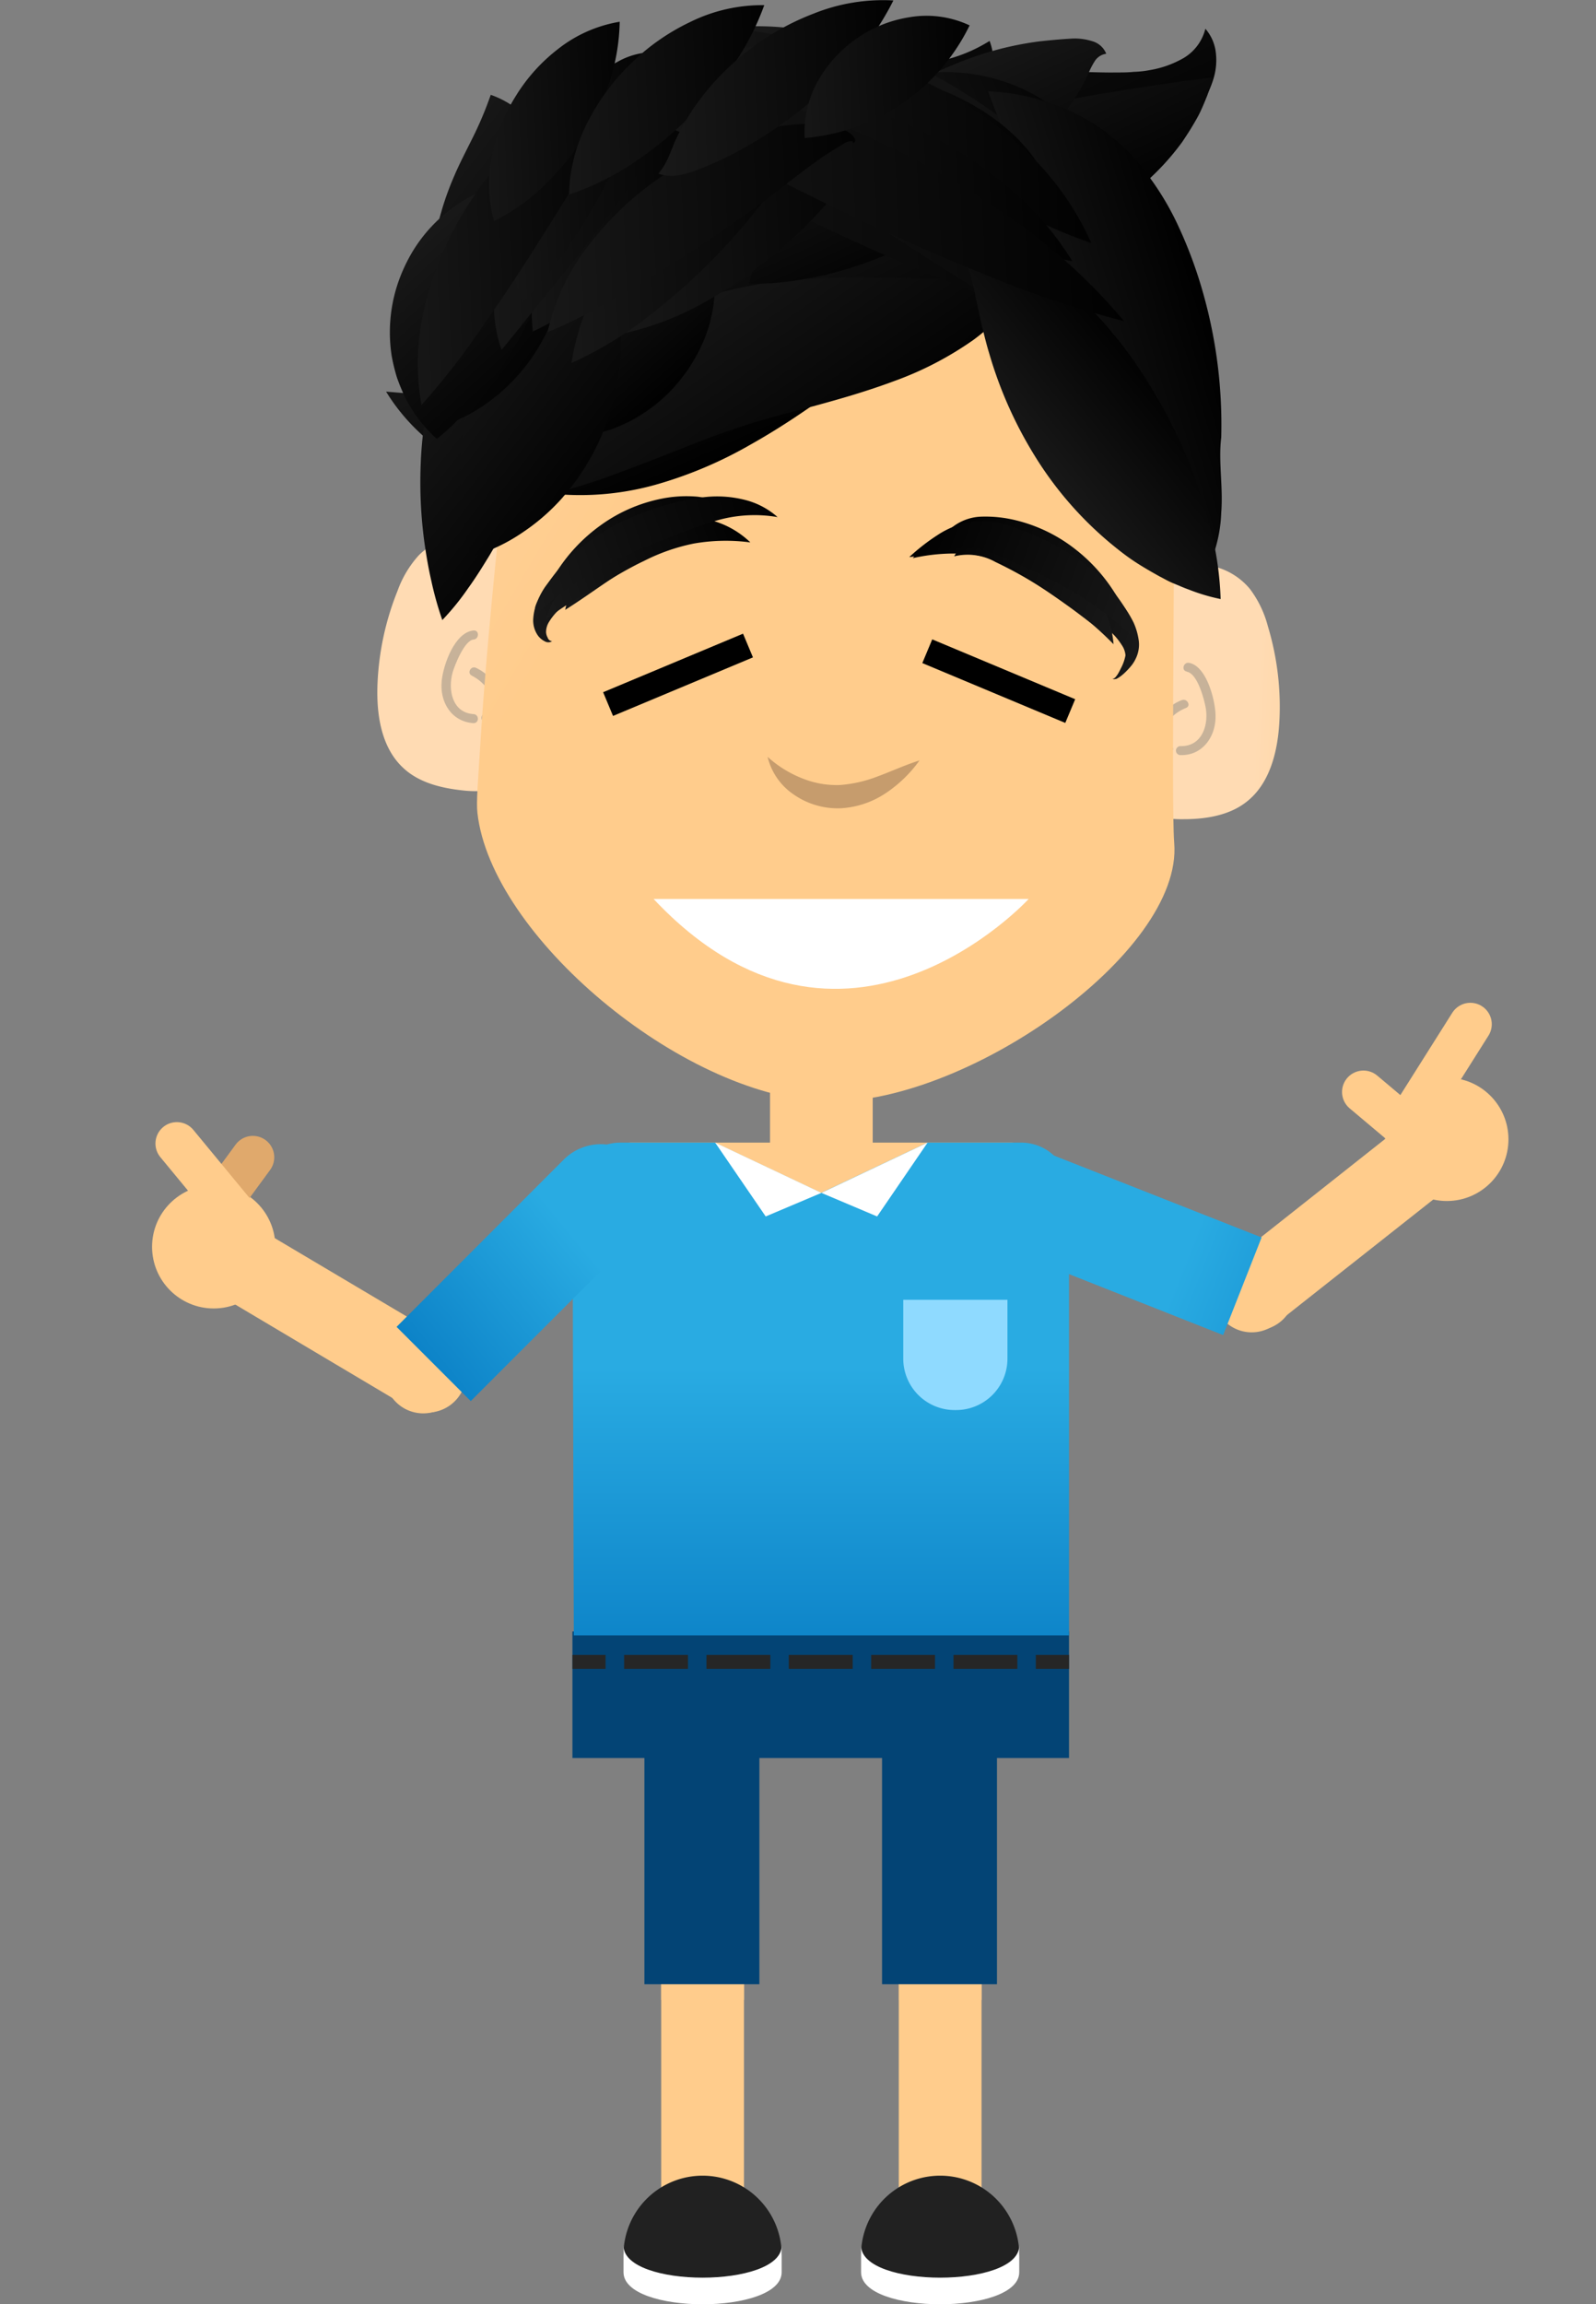 <svg xmlns="http://www.w3.org/2000/svg" xmlns:xlink="http://www.w3.org/1999/xlink" viewBox="-20 0 210 303.02">
  <rect x="-20" y="0" width="210" height="303.02" fill="#808080" stroke="none"/>
  <style>
	 svg g,path {
      transform-origin: center center;
    }
    @keyframes head_wag {
      0% {
        transform: rotate(6deg) scale(0.96);
      }
      100% {
        transform: rotate(-6deg) scale(0.96);
      }
    }

    @keyframes eyebrow_wag {
      0% {
        transform: translate(0, 0px)
      }
      100% {
        transform: translate(0, 6px)
      }
    }

    @keyframes mouth_laugh {
      0% {
        transform: scale(1, 1)
      }
      100% {
        transform: scale(1, 1.3) translate(0, 5px)
      }
    }

    @keyframes right_arm_rot {
      0% {
        transform: rotate(-20deg);
      }
      100% {
        transform: rotate(20deg);
      }
    }

    @keyframes right_lower_elbow_rot {
      0% {
        transform: rotate(45deg);
      }
      100% {
        transform: rotate(-45deg);
      }
    }
	  
	 @keyframes left_arm_rot {
      0% {
        transform: rotate(-30deg);
      }
      100% {
        transform: rotate(10deg);
      }
    }
	 @keyframes left_hand_rot {
      0% {
        transform: rotate(-55deg);
      }
      100% {
        transform: rotate(30deg);
      }
    }


    #head {
      animation: head_wag 2s ease infinite alternate;
    }

    #left_eyebrow {
      animation: eyebrow_wag 2s ease infinite alternate;
    }

    #right_eyebrow {
      animation: eyebrow_wag 2.5s ease infinite alternate;
    }

    #mouth {
      animation: mouth_laugh 5s ease infinite alternate;
    }

    #right_arm {
      animation: right_arm_rot 2s ease infinite alternate;
      transform-origin: 59px 157px;
    }

    #right_arm .lower_elbow {
      animation: right_lower_elbow_rot 2s linear infinite alternate;
      transform-origin: 36px 181px;
    }

    #left_arm {
      animation: left_arm_rot 2s ease infinite alternate;
      transform-origin: 115px 159px;
    }
	  #left_arm .hand{
		   animation: left_hand_rot 2s ease infinite alternate;
    	  transform-origin: 170px 150px;
	  }
  </style>
  <defs>
    <linearGradient id="未命名的渐变_9" data-name="未命名的渐变 9" x1="8047.87" y1="541.09" x2="8047.87" y2="595.52" gradientTransform="translate(-7959.87 -361.21)"
      gradientUnits="userSpaceOnUse">
      <stop offset="0" stop-color="#29abe2" />
      <stop offset="1" stop-color="#0071bc" />
    </linearGradient>
    <linearGradient id="未命名的渐变_9-2" x1="8015.29" y1="523.51" x2="7986.86" y2="546.88" xlink:href="#未命名的渐变_9" />
    <linearGradient id="未命名的渐变_9-3" x1="7008.38" y1="1845.22" x2="7039.55" y2="1876.39" gradientTransform="matrix(0.92, -0.4, 0.4, 0.92, -7043.81, 1255.69)"
      xlink:href="#未命名的渐变_9" />
    <linearGradient id="未命名的渐变_98" data-name="未命名的渐变 98" x1="7924.13" y1="-1117" x2="7935.9" y2="-1103.4" gradientTransform="matrix(1, 0.05, -0.05, 1, -7929.73, 840.8)"
      gradientUnits="userSpaceOnUse">
      <stop offset="0" stop-color="#ffdbb3" />
      <stop offset="1" stop-color="#ffcc8c" />
    </linearGradient>
    <linearGradient id="未命名的渐变_98-2" x1="8017.67" y1="-1113.53" x2="8036.17" y2="-1113.53" xlink:href="#未命名的渐变_98" />
    <linearGradient id="未命名的渐变_98-3" x1="9590.14" y1="-1179.71" x2="9666.93" y2="-1130.8" gradientTransform="matrix(0.84, 0.04, -0.04, 1, -8114.93, 832.8)"
      xlink:href="#未命名的渐变_98" />
    <linearGradient id="未命名的渐变_4" data-name="未命名的渐变 4" x1="74.41" y1="25.4" x2="86.02" y2="44.33" gradientUnits="userSpaceOnUse">
      <stop offset="0" stop-color="#1a1a1a" />
      <stop offset="1" />
    </linearGradient>
    <linearGradient id="未命名的渐变_4-2" x1="89.98" y1="-6.17" x2="108.71" y2="34.34" xlink:href="#未命名的渐变_4" />
    <linearGradient id="未命名的渐变_4-3" x1="77.15" y1="0.53" x2="94.79" y2="29.29" xlink:href="#未命名的渐变_4" />
    <linearGradient id="未命名的渐变_4-4" x1="104.54" y1="8.23" x2="116.15" y2="33.35" xlink:href="#未命名的渐变_4" />
    <linearGradient id="未命名的渐变_4-5" x1="67.93" y1="29.34" x2="80.8" y2="58.03" xlink:href="#未命名的渐变_4" />
    <linearGradient id="未命名的渐变_4-6" x1="66.33" y1="35.81" x2="87.23" y2="65.99" xlink:href="#未命名的渐变_4" />
    <linearGradient id="未命名的渐变_4-7" x1="96.21" y1="9.5" x2="107.32" y2="33.54" xlink:href="#未命名的渐变_4" />
    <linearGradient id="未命名的渐变_4-8" x1="40.47" y1="38.06" x2="66.47" y2="58.46" xlink:href="#未命名的渐变_4" />
    <linearGradient id="未命名的渐变_4-9" x1="53.64" y1="36.14" x2="68.11" y2="52.21" xlink:href="#未命名的渐变_4" />
    <linearGradient id="未命名的渐变_4-10" x1="38.16" y1="42.92" x2="62.41" y2="61.59" xlink:href="#未命名的渐变_4" />
    <linearGradient id="未命名的渐变_4-11" x1="30.31" y1="24.56" x2="57.68" y2="46.04" xlink:href="#未命名的渐变_4" />
    <linearGradient id="未命名的渐变_4-12" x1="34.89" y1="29.42" x2="54.35" y2="50.61" xlink:href="#未命名的渐变_4" />
    <linearGradient id="未命名的渐变_4-13" x1="94.31" y1="33.76" x2="129.18" y2="19.67" xlink:href="#未命名的渐变_4" />
    <linearGradient id="未命名的渐变_4-14" x1="91.55" y1="-9.51" x2="126.04" y2="71.1" xlink:href="#未命名的渐变_4" />
    <linearGradient id="未命名的渐变_4-15" x1="43.28" y1="28.01" x2="139.62" y2="26.53" xlink:href="#未命名的渐变_4" />
    <linearGradient id="未命名的渐变_4-16" x1="57.83" y1="35.29" x2="143.09" y2="25.78" xlink:href="#未命名的渐变_4" />
    <linearGradient id="未命名的渐变_4-17" x1="113.12" y1="47.4" x2="138.86" y2="39.68" xlink:href="#未命名的渐变_4" />
    <linearGradient id="未命名的渐变_4-18" x1="115.49" y1="61.85" x2="132.41" y2="48.23" xlink:href="#未命名的渐变_4" />
    <linearGradient id="未命名的渐变_4-19" x1="63.44" y1="13.71" x2="84.86" y2="12.82" xlink:href="#未命名的渐变_4" />
    <linearGradient id="未命名的渐变_4-20" x1="51.39" y1="27.65" x2="77.44" y2="26.58" xlink:href="#未命名的渐变_4" />
    <linearGradient id="未命名的渐变_4-21" x1="63.09" y1="29.93" x2="80.47" y2="29.21" xlink:href="#未命名的渐变_4" />
    <linearGradient id="未命名的渐变_4-22" x1="71.87" y1="18.76" x2="121.83" y2="16.7" xlink:href="#未命名的渐变_4" />
    <linearGradient id="未命名的渐变_4-23" x1="66.7" y1="20.39" x2="126.8" y2="17.92" xlink:href="#未命名的渐变_4" />
    <linearGradient id="未命名的渐变_4-24" x1="58.27" y1="31.25" x2="98.65" y2="29.59" xlink:href="#未命名的渐变_4" />
    <linearGradient id="未命名的渐变_4-25" x1="50.53" y1="32.31" x2="91.66" y2="30.61" xlink:href="#未命名的渐变_4" />
    <linearGradient id="未命名的渐变_4-26" x1="45.12" y1="30.16" x2="74.91" y2="28.94" xlink:href="#未命名的渐变_4" />
    <linearGradient id="未命名的渐变_4-27" x1="40.22" y1="29.13" x2="77.35" y2="27.59" xlink:href="#未命名的渐变_4" />
    <linearGradient id="未命名的渐变_4-28" x1="43.01" y1="23.88" x2="69.74" y2="22.78" xlink:href="#未命名的渐变_4" />
    <linearGradient id="未命名的渐变_4-29" x1="69.43" y1="24.07" x2="123.69" y2="21.83" xlink:href="#未命名的渐变_4" />
    <linearGradient id="未命名的渐变_4-30" x1="57.52" y1="28.41" x2="130.16" y2="25.41" xlink:href="#未命名的渐变_4" />
    <linearGradient id="未命名的渐变_4-31" x1="47.61" y1="30.87" x2="97.98" y2="28.8" xlink:href="#未命名的渐变_4" />
    <linearGradient id="未命名的渐变_4-32" x1="29.67" y1="33.31" x2="66.3" y2="31.8" xlink:href="#未命名的渐变_4" />
    <linearGradient id="未命名的渐变_4-33" x1="39.83" y1="16.52" x2="65.86" y2="15.45" xlink:href="#未命名的渐变_4" />
    <linearGradient id="未命名的渐变_4-34" x1="50.31" y1="13.83" x2="83.82" y2="12.45" xlink:href="#未命名的渐变_4" />
    <linearGradient id="未命名的渐变_4-35" x1="65.21" y1="12.26" x2="100.39" y2="10.81" xlink:href="#未命名的渐变_4" />
    <linearGradient id="未命名的渐变_4-36" x1="81.76" y1="10.62" x2="109.29" y2="9.49" xlink:href="#未命名的渐变_4" />
    <linearGradient id="未命名的渐变_4-37" x1="132.85" y1="82.29" x2="102.96" y2="70.57" xlink:href="#未命名的渐变_4" />
    <linearGradient id="未命名的渐变_4-38" x1="131.97" y1="84.24" x2="107.07" y2="74.47" xlink:href="#未命名的渐变_4" />
    <linearGradient id="未命名的渐变_4-39" x1="128.24" y1="80.49" x2="104.31" y2="71.11" xlink:href="#未命名的渐变_4" />
    <linearGradient id="未命名的渐变_4-40" x1="129.93" y1="80.93" x2="99.64" y2="69.05" xlink:href="#未命名的渐变_4" />
    <linearGradient id="未命名的渐变_4-41" x1="132.75" y1="81.6" x2="99.78" y2="68.67" xlink:href="#未命名的渐变_4" />
    <linearGradient id="未命名的渐变_4-42" x1="47.23" y1="78.78" x2="77.53" y2="68.16" xlink:href="#未命名的渐变_4" />
    <linearGradient id="未命名的渐变_4-43" x1="47.74" y1="79.92" x2="72.99" y2="71.08" xlink:href="#未命名的渐变_4" />
    <linearGradient id="未命名的渐变_4-44" x1="51.91" y1="77.15" x2="76.16" y2="68.65" xlink:href="#未命名的渐变_4" />
    <linearGradient id="未命名的渐变_4-45" x1="49.35" y1="78.37" x2="79.18" y2="67.92" xlink:href="#未命名的渐变_4" />
    <linearGradient id="未命名的渐变_4-46" x1="47.36" y1="78.08" x2="83.1" y2="65.56" xlink:href="#未命名的渐变_4" />
  </defs>
  <title>itsMe</title>
  <g id="Layer_2" data-name="Layer 2">
    <g id="page4">
      <g id="itsMe">
        <g id="body">
          <g id="Body_BG" data-name="Body BG">
            <rect x="81.32" y="134.11" width="13.51" height="25.21" style="fill: #ffcc8c" />
            <path d="M63.11,150.26H113a4.82,4.82,0,0,1,4.82,4.82v68.32a2.45,2.45,0,0,1-2.45,2.45H60.74a2.45,2.45,0,0,1-2.45-2.45V155.07A4.82,4.82,0,0,1,63.11,150.26Z"
              style="fill: #ffcc8c" />
            <g>
              <rect x="67" y="222.45" width="10.89" height="40.55" style="fill: #ffcc8c" />
              <rect x="98.26" y="222.45" width="10.89" height="40.55" style="fill: #ffcc8c" />
              <rect x="67" y="258.61" width="10.89" height="40.55" style="fill: #ffcc8c" />
              <rect x="98.26" y="258.61" width="10.89" height="40.55" style="fill: #ffcc8c" />
            </g>
            <g>
              <g>
                <line x1="77.21" y1="170.8" x2="70.26" y2="177.75" style="fill: none;stroke: #c69c6d;stroke-miterlimit: 10;stroke-width: 1.933px"
                />
                <line x1="70.26" y1="170.8" x2="77.21" y2="177.75" style="fill: none;stroke: #c69c6d;stroke-miterlimit: 10;stroke-width: 1.933px"
                />
              </g>
              <g>
                <line x1="105.89" y1="170.8" x2="98.94" y2="177.75" style="fill: none;stroke: #c69c6d;stroke-miterlimit: 10;stroke-width: 1.933px"
                />
                <line x1="98.94" y1="170.8" x2="105.89" y2="177.75" style="fill: none;stroke: #c69c6d;stroke-miterlimit: 10;stroke-width: 1.933px"
                />
              </g>
            </g>
            <polygon points="120.66 214.55 55.32 214.55 55.32 231.19 64.79 231.19 64.79 260.94 79.92 260.94 79.92 231.19 96.06 231.19 96.06 260.94 111.18 260.94 111.18 231.19 120.66 231.19 120.66 214.55"
              style="fill: #034475" />
            <g>
              <line x1="55.32" y1="218.55" x2="59.68" y2="218.55" style="fill: none;stroke: #262626;stroke-miterlimit: 10;stroke-width: 1.839px"
              />
              <line x1="62.12" y1="218.55" x2="115.07" y2="218.55" style="fill: none;stroke: #262626;stroke-miterlimit: 10;stroke-width: 1.839px;stroke-dasharray: 8.403,2.432"
              />
              <line x1="116.29" y1="218.55" x2="120.66" y2="218.55" style="fill: none;stroke: #262626;stroke-miterlimit: 10;stroke-width: 1.839px"
              />
            </g>
            <path d="M102.05,150.26l-14,6.61-14-6.61H61.63a6.29,6.29,0,0,0-6.3,6.31l.17,58.49h65.16V156.55a6.29,6.29,0,0,0-6.3-6.29Z"
              style="fill: url(#未命名的渐变_9)" />
            <polygon points="80.75 159.97 74.1 150.26 88.08 156.87 80.75 159.97" style="fill: #fff" />
            <polygon points="95.41 159.97 102.05 150.26 88.08 156.87 95.41 159.97" style="fill: #fff" />
            <path d="M98.86,170.93h13.7a0,0,0,0,1,0,0v7.74a6.76,6.76,0,0,1-6.76,6.76h-.19a6.76,6.76,0,0,1-6.76-6.76v-7.74A0,0,0,0,1,98.86,170.93Z"
              style="fill: #8fdaff" />
            <path d="M82.85,296.2c0,5.62-20.81,5.62-20.81,0a10.41,10.41,0,0,1,20.81,0Z" style="fill: #212121" />
            <path d="M114.11,296.2c0,5.62-20.81,5.62-20.81,0a10.41,10.41,0,0,1,20.81,0Z" style="fill: #212121" />
            <path d="M82.85,298.81c0,5.62-20.81,5.62-20.81,0v-3.5c0,5.62,20.81,5.62,20.81,0Z" style="fill: #fff" />
            <path d="M114.11,298.81c0,5.62-20.81,5.62-20.81,0v-3.5c0,5.62,20.81,5.62,20.81,0Z" style="fill: #fff" />
          </g>
          <g id="right_arm" data-name="+Right Arm">
            <g class="lower_elbow">
              <circle class="hands" cx="8.12" cy="163.96" r="8.11" style="fill: #ffcc8c" />
              <path class="lower_elbow_main" d="M40.63,183.25h0a5.08,5.08,0,0,1-7,1.78L5.21,168.14l5.19-8.73,28.45,16.88A5.08,5.08,0,0,1,40.63,183.25Z"
                style="fill: #ffcc8c" />
              <line x1="9.56" y1="157.25" x2="13.27" y2="152.19" style="fill: none;stroke: #e0a96c;stroke-linecap: round;stroke-miterlimit: 10;stroke-width: 5.631px"
              />
              <line x1="11.09" y1="159.85" x2="3.27" y2="150.38" style="fill: none;stroke: #ffcc8c;stroke-linecap: round;stroke-miterlimit: 10;stroke-width: 5.631px"
              />
            </g>
            <g class="upper_elbow">
              <path d="M32.08,184.36h0a5.08,5.08,0,0,1,0-7.19l23.39-23.39L62.65,161l-23.39,23.4A5.08,5.08,0,0,1,32.08,184.36Z" style="fill: #ffcc8c"
              />
              <path d="M54.18,152.49l-22,22,9.76,9.76,22-22a6.9,6.9,0,1,0-9.76-9.76Z" style="fill: url(#未命名的渐变_9-2)" />
            </g>
          </g>
          <g id="left_arm" data-name="+Left Arm">
            <g class="lower_elbow">
             <g class="hand">
              <circle data-name="Hands" cx="170.37" cy="149.83" r="8.11" style="fill: #ffcc8c" />
              <line  x1="173.47" y1="134.69" x2="165.7" y2="147" style="fill: none;stroke: #ffcc8c;stroke-linecap: round;stroke-miterlimit: 10;stroke-width: 5.631px"
              />
              <line x1="159.4" y1="143.6" x2="165.7" y2="148.9" style="fill: none;stroke: #ffcc8c;stroke-linecap: round;stroke-miterlimit: 10;stroke-width: 5.631px" />
				</g>
              <path class="lower_elbow_main" data-name="Arm" d="M140.72,173.28h0a5.07,5.07,0,0,1,.83-7.13l25.95-20.52,6.3,8-26,20.52A5.07,5.07,0,0,1,140.72,173.28Z"
                style="fill: #ffcc8c" />
            </g>
            <g class="upper_elbow" data-name="Sleeve">
              <path d="M150,171.74h0a5.07,5.07,0,0,1-6.59,2.85l-30.77-12.15,3.73-9.45,30.77,12.16A5.08,5.08,0,0,1,150,171.74Z" style="fill: #ffcc8c"
              />
              <path d="M112,164.13l28.94,11.44L146,162.73,117,151.3A6.9,6.9,0,0,0,112,164.13Z" style="fill: url(#未命名的渐变_9-3)" />
            </g>
          </g>
        </g>
        <g id="head">
          <g id="face_background" data-name="face background">
            <g>
              <path d="M45.33,71.54a7.79,7.79,0,0,1,2.55,10c-1.5,3-3.26,5.94-2.88,9.23.24,2.12,1.4,4,2.1,6s.83,4.53-.69,6c-1.35,1.34-3.49,1.38-5.38,1.19-2.89-.3-5.89-1-8-3-2.83-2.64-3.49-6.87-3.37-10.74a36.73,36.73,0,0,1,2.64-12.5,14,14,0,0,1,2.79-4.68,8.87,8.87,0,0,1,8.17-2.42A6.48,6.48,0,0,1,45.33,71.54Z"
                style="fill: url(#未命名的渐变_98)" />
              <g>
                <path d="M42.32,82.91c-2.48.21-4,4.52-4.2,6.63-.29,2.77,1.27,5.37,4.19,5.56.76,0,.76-1.14,0-1.19-2.84-.18-3.39-3.25-2.75-5.5.27-.92,1.55-4.21,2.76-4.31.75-.07.76-1.25,0-1.19Z"
                  style="fill: #c7b299" />
                <path d="M42.09,88.86a5.74,5.74,0,0,1,2,1.68c1,1.33.37,2.37-.59,3.46-.5.57.33,1.41.84.84,1-1.11,1.85-2.35,1.32-3.89a6.1,6.1,0,0,0-3-3.11c-.67-.36-1.27.66-.59,1Z"
                  style="fill: #c7b299" />
              </g>
            </g>
            <g>
              <path d="M134.46,75A7.79,7.79,0,0,0,131,84.73c1.22,3.15,2.71,6.2,2,9.45-.43,2.09-1.76,3.87-2.64,5.82s-1.23,4.43.14,6.07c1.23,1.45,3.36,1.69,5.26,1.66,2.9,0,6-.5,8.25-2.28,3.05-2.37,4.09-6.53,4.32-10.39a36.58,36.58,0,0,0-1.5-12.69,14.05,14.05,0,0,0-2.36-4.91,8.88,8.88,0,0,0-7.92-3.15A6.56,6.56,0,0,0,134.46,75Z"
                style="fill: url(#未命名的渐变_98-2)" />
              <g>
                <path d="M136.15,88.33c1.4.24,2.25,3.5,2.47,4.61.47,2.37-.45,5.25-3.3,5.18a.59.59,0,0,0,0,1.18c2.89.08,4.65-2.4,4.62-5.13,0-2-1.16-6.58-3.48-7-.74-.14-1.06,1-.31,1.14Z"
                  style="fill: #c7b299" />
                <path d="M135.5,92.07a6.06,6.06,0,0,0-3.16,2.78c-.69,1.43,0,2.77.89,3.93.45.61,1.48,0,1-.6-.86-1.17-1.43-2.31-.35-3.57a5.88,5.88,0,0,1,2.19-1.52c.7-.3.1-1.32-.6-1Z"
                  style="fill: #c7b299" />
              </g>
            </g>
            <path d="M47.9,49.72c.6-3.41,7.86-26.71,44.5-25,27,1.23,41.75,25.33,42,28.77.36,4-.35,52,.1,57.36,1.21,14.5-27.87,34.81-46.2,34-18.78-.86-43.68-21.85-45.48-37.94-.17-1.5.07-3.9.47-10.46C44.31,80.35,47.42,52.42,47.9,49.72Z"
              style="fill: url(#未命名的渐变_98-3)" />
            <g>
              <path d="M99.62,18.72a6.93,6.93,0,0,1,1.78,4.05,12.26,12.26,0,0,1-.36,4.56,21,21,0,0,1-3.9,7.54,36.21,36.21,0,0,1-2.53,2.86,31.69,31.69,0,0,1-2.74,2.46A36.48,36.48,0,0,1,72.37,48a34,34,0,0,1-7.19-.12,31.92,31.92,0,0,1-3.73-.68,23.91,23.91,0,0,1-3.91-1.26,33.54,33.54,0,0,1,4.68-6.28A49.61,49.61,0,0,1,67.28,35a59.41,59.41,0,0,1,10.46-6.68c1.75-.9,3.55-1.69,5.35-2.45.91-.37,1.82-.73,2.76-1.07s1.91-.68,2.79-.93c1.8-.56,3.57-1,5.37-1.6A11.23,11.23,0,0,0,99.62,18.72Z"
                style="fill: url(#未命名的渐变_4)" />
              <path d="M138.6,3.78a5.73,5.73,0,0,1,1.36,3,8.32,8.32,0,0,1-.3,3.6,14.82,14.82,0,0,1-3.73,6.14,18.59,18.59,0,0,1-2.79,2.34,27.4,27.4,0,0,1-2.9,1.79,39.21,39.21,0,0,1-5.94,2.53c-2,.68-3.88,1.2-5.73,1.66s-3.73.88-5.62,1.21a92.59,92.59,0,0,1-11.37,1.37A90,90,0,0,1,78.72,26a73.44,73.44,0,0,1-11.21-3.09c-1.84-.69-3.67-1.41-5.47-2.29a40.68,40.68,0,0,1-5.33-3,55.61,55.61,0,0,1,5.73-2c1.88-.56,3.75-1,5.6-1.5,3.7-.88,7.35-1.59,11-2.18A215.07,215.07,0,0,1,100.53,9.7c3.58-.2,7.15-.34,10.75-.38,1.8,0,3.61,0,5.42,0l5.27.15c1.68,0,3.3.09,4.87.06.78,0,1.6,0,2.32-.08a13,13,0,0,0,2.12-.23,13.38,13.38,0,0,0,4.23-1.46A6.2,6.2,0,0,0,138.6,3.78Z"
                style="fill: url(#未命名的渐变_4-2)" />
              <path d="M110.21,5.38c1.09,2.89.4,6.3-1,9.06a22.61,22.61,0,0,1-5.63,7.07,28.09,28.09,0,0,1-3.48,2.57c-.61.38-1.19.72-1.81,1.05a18.9,18.9,0,0,1-1.85.94,34.05,34.05,0,0,1-7.82,2.6,34.48,34.48,0,0,1-16.25-.47c-5.25-1.53-10.3-4.23-13.95-9.09,1.43-.67,2.73-1.11,4-1.59s2.48-.88,3.65-1.26c2.36-.79,4.57-1.45,6.71-2.05,4.28-1.21,8.26-2.12,12.25-2.94,2-.41,4-.77,6-1.14,1-.17,2-.37,3.07-.51l3-.46c2-.32,4-.58,6.13-1.05A20.16,20.16,0,0,0,110.21,5.38Z"
                style="fill: url(#未命名的渐变_4-3)" />
              <path d="M139.52,10.21a21.41,21.41,0,0,1-.66,2.32c-.29.73-.59,1.46-.92,2.16s-.73,1.36-1.11,2S136,18,135.57,18.65a33.1,33.1,0,0,1-6.27,6.51,42.15,42.15,0,0,1-15.74,7.65A47.42,47.42,0,0,1,96.7,34.06a45.35,45.35,0,0,1-8.36-1.67,43.14,43.14,0,0,1-4.16-1.48A30.27,30.27,0,0,1,80,28.82,30,30,0,0,1,83.7,26c1.25-.85,2.49-1.57,3.74-2.28a69.5,69.5,0,0,1,7.4-3.51,108.11,108.11,0,0,1,14.32-4.59c4.66-1.18,9.25-2.16,14.1-3,2.42-.44,4.93-.82,7.58-1.23,1.33-.2,2.68-.42,4.12-.6.71-.12,1.45-.2,2.2-.3S138.68,10.26,139.52,10.21Z"
                style="fill: url(#未命名的渐变_4-4)" />
              <path d="M115.31,29.87a12.23,12.23,0,0,1-3.42,5.75,29.52,29.52,0,0,1-5.24,4.1L104,41.33c-.8.47-1.49.9-2.23,1.38-1.45.93-2.86,1.93-4.29,2.94C91.76,49.7,86,54.41,78.73,58.48a55.06,55.06,0,0,1-12,5.13,36.75,36.75,0,0,1-13.9,1.33A30.29,30.29,0,0,1,34.8,56.5a25.83,25.83,0,0,1-4-5l6.13.51c2,.13,3.84.22,5.64.19A40.32,40.32,0,0,0,52.38,51a48,48,0,0,0,8.69-3.24C64,46.41,66.89,44.78,70,43s6.38-3.66,9.93-5.45a69.43,69.43,0,0,1,11.51-4.72,42.11,42.11,0,0,1,6.42-1.42,31.41,31.41,0,0,1,3.3-.31H104c1,0,1.87,0,2.78,0s1.83,0,2.76-.08A19.05,19.05,0,0,0,115.31,29.87Z"
                style="fill: url(#未命名的渐变_4-5)" />
              <path d="M115.68,35.2c-1.28,3.85-4.25,7-7.53,9.45a44,44,0,0,1-10.51,5.47c-7.12,2.65-13.88,4-19.41,5.75S66.8,60.26,60,62.69a74.09,74.09,0,0,1-10.74,3c-1,.15-1.91.33-2.87.45s-1.94.22-2.92.26-2,0-3,0a29.84,29.84,0,0,1-3-.33c.66-.79,1.33-1.48,2-2.17s1.29-1.4,1.93-2C42.74,60.55,44,59.27,45.24,58c2.49-2.55,5-5,7.74-7.39A67.77,67.77,0,0,1,62,44a49.28,49.28,0,0,1,10.93-5,54.4,54.4,0,0,1,11.56-2.19,104.7,104.7,0,0,1,10.64-.32c3.4,0,6.68.18,10,.11A44.66,44.66,0,0,0,115.68,35.2Z"
                style="fill: url(#未命名的渐变_4-6)" />
              <path d="M125.56,7.07a2.12,2.12,0,0,0-1.53,1,10.22,10.22,0,0,0-.75,1.43,20.56,20.56,0,0,1-1.8,3.3,48.41,48.41,0,0,1-4.48,6,56.57,56.57,0,0,1-10.53,9.3A55.45,55.45,0,0,1,94,34.53a48.84,48.84,0,0,1-7.19,2c-1.28.23-2.57.46-3.94.59a27.43,27.43,0,0,1-4.31.15,32.28,32.28,0,0,1,3-7.75,41.29,41.29,0,0,1,4.21-6.34A50.05,50.05,0,0,1,109.43,7.05a42.75,42.75,0,0,1,7.43-1.62c1.34-.14,2.5-.26,4.24-.36a7.58,7.58,0,0,1,2.59.34A2.8,2.8,0,0,1,125.56,7.07Z"
                style="fill: url(#未命名的渐变_4-7)" />
              <path d="M76.3,20.9c-1.29,1.39-2.55,2.53-3.72,3.73-.59.58-1.15,1.16-1.69,1.75-.27.29-.55.56-.82.83l-.76.88A67.46,67.46,0,0,0,64,34.76a93.86,93.86,0,0,0-7.75,13.82c-2.34,4.93-4.58,10.29-7.3,15.91q-2,4.22-4.55,8.56c-.88,1.43-1.77,2.88-2.8,4.3a33.38,33.38,0,0,1-3.4,4.19,43.35,43.35,0,0,1-1.45-5.17c-.39-1.7-.67-3.37-.91-5.06a58.8,58.8,0,0,1-.49-10.1A52,52,0,0,1,40.18,41a42.49,42.49,0,0,1,6-9.35,35.25,35.25,0,0,1,8.68-7.4C61.45,20.29,69.24,18.85,76.3,20.9Z"
                style="fill: url(#未命名的渐变_4-8)" />
              <path d="M67.47,27.42A8.1,8.1,0,0,1,72.76,32,13.59,13.59,0,0,1,74,39a18.47,18.47,0,0,1-1.58,6.18,21.46,21.46,0,0,1-2.91,4.77,20.47,20.47,0,0,1-8.74,6.38,18.81,18.81,0,0,1-5.64,1.17,18.11,18.11,0,0,1-3.1-.11,15.21,15.21,0,0,1-3.34-.77,31.89,31.89,0,0,1,.55-3.32c.21-1,.45-1.92.69-2.81a37.44,37.44,0,0,1,1.61-4.68,28,28,0,0,1,4.14-7A24.36,24.36,0,0,1,58.25,36,20,20,0,0,1,61,34a31.8,31.8,0,0,0,3.11-2.13A12,12,0,0,0,67.47,27.42Z"
                style="fill: url(#未命名的渐变_4-9)" />
              <path d="M55.3,29a8,8,0,0,1,3,2.77,15.44,15.44,0,0,1,1.76,3.58,30.16,30.16,0,0,1,1.5,6.75,31.11,31.11,0,0,1-7.75,23.57A26.94,26.94,0,0,1,48.79,70,23.16,23.16,0,0,1,42,73.2a29.45,29.45,0,0,1-.86-3.77c-.21-1.19-.31-2.31-.43-3.42a43.11,43.11,0,0,1-.07-6.2,42.34,42.34,0,0,1,2.11-10.87,43.51,43.51,0,0,1,4.79-10,34.94,34.94,0,0,1,3.65-4.76A23.75,23.75,0,0,0,55.3,29Z"
                style="fill: url(#未命名的渐变_4-10)" />
              <path d="M44.57,12.47a12.1,12.1,0,0,1,6,4.56,20.94,20.94,0,0,1,3.08,6.33,27.12,27.12,0,0,1,1.11,6.27,28.33,28.33,0,0,1-.32,6.18,27.34,27.34,0,0,1-4.61,11.44A24.93,24.93,0,0,1,45.4,52a22.66,22.66,0,0,1-2.83,2,17.34,17.34,0,0,1-3.38,1.61,38,38,0,0,1-2-6.68,43.87,43.87,0,0,1-.81-5.77A42.36,42.36,0,0,1,36.86,33,46.53,46.53,0,0,1,38,28.09a37.71,37.71,0,0,1,1.72-4.84c.66-1.57,1.46-3.1,2.29-4.77A47.7,47.7,0,0,0,44.57,12.47Z"
                style="fill: url(#未命名的渐变_4-11)" />
              <path d="M54.21,24.72a32,32,0,0,1-.62,3.36c-.22,1-.42,2-.64,2.83-.41,1.75-.8,3.28-1.17,4.66a41.59,41.59,0,0,1-2.47,7,40,40,0,0,1-4.07,6.77,23.36,23.36,0,0,1-1.47,1.91c-.5.67-1.1,1.34-1.72,2s-1.28,1.43-2,2.16a25.23,25.23,0,0,1-2.57,2.3,18.36,18.36,0,0,1-4.08-5.26,26.28,26.28,0,0,1-1.17-2.8,24.31,24.31,0,0,1-.7-2.89,20.23,20.23,0,0,1,1.73-11.75,19.82,19.82,0,0,1,8.36-9,16.88,16.88,0,0,1,6-1.95A15.29,15.29,0,0,1,54.21,24.72Z"
                style="fill: url(#未命名的渐变_4-12)" />
              <path d="M96.9,10.54a25.32,25.32,0,0,1,4.36-.88,27.07,27.07,0,0,1,3.87-.16,24.11,24.11,0,0,1,6.74,1.15,23.11,23.11,0,0,1,15.94,24.77,23.87,23.87,0,0,1-.81,3.87,20.88,20.88,0,0,1-1.74,4.14c-.87-.07-1.55-.21-2.32-.3s-1.39-.23-2-.36c-1.33-.24-2.47-.54-3.61-.82a38.8,38.8,0,0,1-5.84-2A23.56,23.56,0,0,1,103.27,34a24.54,24.54,0,0,1-5-9A33.85,33.85,0,0,1,97,18.71c-.13-1.18-.22-2.41-.24-3.75A31.54,31.54,0,0,1,96.9,10.54Z"
                style="fill: url(#未命名的渐变_4-13)" />
              <path d="M76.94,3.55a37.36,37.36,0,0,1,6.17.06,58,58,0,0,1,6,1c1.93.53,3.91,1,5.79,1.72s3.76,1.44,5.55,2.32A70.72,70.72,0,0,1,119.75,22.5a72.9,72.9,0,0,1,13.82,19.18c.85,1.8,1.65,3.62,2.38,5.45s1.28,3.79,1.85,5.69.91,3.92,1.23,5.91a43.08,43.08,0,0,1,.4,6.14,53.52,53.52,0,0,1-4.75-3.76c-1.54-1.24-3-2.51-4.35-3.77s-2.82-2.48-4.13-3.74-2.7-2.47-4-3.73C117,44.91,112.07,40,107.15,35s-9.78-9.87-14.73-15c-1.23-1.29-2.51-2.52-3.74-3.87s-2.54-2.6-3.81-4S82.26,9.53,81,8,78.27,5.22,76.94,3.55Z"
                style="fill: url(#未命名的渐变_4-14)" />
              <path d="M52.3,16.21a.36.36,0,0,1-.47-.1.83.83,0,0,1-.1-.56,2,2,0,0,1,.41-.94,1.59,1.59,0,0,1,.44-.41A4.77,4.77,0,0,0,53,14l.67-.42A24.41,24.41,0,0,1,56.5,12c.49-.22,1-.45,1.47-.65l1.5-.53c1-.38,2-.62,3.08-.9a43.18,43.18,0,0,1,12.7-1,67.71,67.71,0,0,1,23.67,6.34,93.65,93.65,0,0,1,20,12.41,87.65,87.65,0,0,1,8.69,8c1.35,1.46,2.69,3,4,4.55a46.79,46.79,0,0,1,3.63,5,48.17,48.17,0,0,1-6.16-.8c-2-.35-3.94-.8-5.86-1.27-3.82-1-7.52-2.1-11.1-3.36-7.18-2.5-14-5.41-20.58-8.45s-12.88-6.09-19.29-8.89c-3.22-1.38-6.47-2.71-9.92-3.9-.86-.31-1.74-.61-2.63-.87l-1.35-.44L57,17c-.93-.28-1.88-.53-2.85-.78l-.74-.2c-.13,0-.28-.06-.26-.12a.28.28,0,0,0-.19-.08,1.19,1.19,0,0,0-.55.1,1.3,1.3,0,0,0-.21.12C52.1,16,52.17,16.15,52.3,16.21Z"
                style="fill: url(#未命名的渐变_4-15)" />
              <path d="M66.05,20.48a8.44,8.44,0,0,1-3.74-6.29,8.19,8.19,0,0,1,.85-4.53,7.68,7.68,0,0,1,1.66-2.21A13.63,13.63,0,0,1,66,6.59l1-.64a17.11,17.11,0,0,1,8.44-2.06A30,30,0,0,1,83,4.82,63.09,63.09,0,0,1,95.62,9.55a101.52,101.52,0,0,1,11.19,6.3,96.46,96.46,0,0,1,19.45,16.68,80.62,80.62,0,0,1,7.79,10.34c.57.93,1.13,1.86,1.67,2.81l.84,1.5c.29.52.55,1.09.8,1.65a11.25,11.25,0,0,1,.94,3.74,5.23,5.23,0,0,1-.27,2A3.42,3.42,0,0,1,137,56a3.32,3.32,0,0,0-1.21-2.54A11.42,11.42,0,0,0,133.53,52l-1.27-.63-1.36-.66-2.81-1.43c-1.84-1-3.67-1.95-5.45-2.95s-3.56-2-5.3-3c-7-4.05-13.65-8.26-20.25-12.58-3.3-2.16-6.58-4.34-9.85-6.58s-6.38-4.45-9.35-6.34a46,46,0,0,0-4.27-2.42,13.14,13.14,0,0,0-3.74-1.27l-.45,0c-.23,0-.14-.08-.23-.15a.68.68,0,0,0-.54-.07A2.71,2.71,0,0,0,67.18,15,8.07,8.07,0,0,0,66.05,20.48Z"
                style="fill: url(#未命名的渐变_4-16)" />
              <path d="M110,12a29,29,0,0,1,10.26,2.35,25.4,25.4,0,0,1,9,6.48,37.09,37.09,0,0,1,5.83,9,58.49,58.49,0,0,1,3.32,9.09,63.52,63.52,0,0,1,2.28,18.6c-.39,3.23.27,6.49,0,9.91a18.43,18.43,0,0,1-.95,5.25,6.4,6.4,0,0,1-1.51,2.42c-.68.65-1.33.87-1.69,1.64a2.58,2.58,0,0,1,0-1.3c.09-.43.2-.82.24-1.17a4.8,4.8,0,0,0-.18-1.93,22.69,22.69,0,0,0-1.62-3.84,42.23,42.23,0,0,0-4.79-7.77,70.14,70.14,0,0,1-8.52-16.4c-1-2.78-1.91-5.57-2.7-8.2l-2.14-7.45a57.3,57.3,0,0,0-2.85-7.45A84.3,84.3,0,0,1,110,12Z"
                style="fill: url(#未命名的渐变_4-17)" />
              <path d="M106.37,32.05a12.66,12.66,0,0,1,2.31-.08,13.38,13.38,0,0,1,2.26.4,12.18,12.18,0,0,1,2.16.73,18.16,18.16,0,0,1,2,.95c.64.35,1.26.73,1.89,1.12s1.17.79,1.73,1.21A35.41,35.41,0,0,1,121.9,39a56.43,56.43,0,0,1,9.27,11.48,66.66,66.66,0,0,1,6.19,12.73c.42,1.13.8,2.31,1.14,3.52s.67,2.44,1,3.71a42.29,42.29,0,0,1,1.11,8.34,25.05,25.05,0,0,1-4.22-1.26c-.68-.24-1.31-.53-2-.81s-1.22-.61-1.84-.92c-1.18-.66-2.35-1.33-3.45-2.07S127,72.18,126,71.35a47.19,47.19,0,0,1-9.91-11.5,54.32,54.32,0,0,1-5.92-13.34c-.34-1.1-.64-2.32-.91-3.42-.14-.57-.28-1.15-.39-1.75l-.39-1.72A44.49,44.49,0,0,0,106.37,32.05Z"
                style="fill: url(#未命名的渐变_4-18)" />
              <path d="M81.67,9a1.43,1.43,0,0,0-.68.56,2,2,0,0,0-.29.64,8.45,8.45,0,0,0-.2,1.21,5.4,5.4,0,0,1-.39,2.15,10.26,10.26,0,0,1-6.78,5.87,14,14,0,0,1-6.12.19,11.45,11.45,0,0,1,.55-6.21,10,10,0,0,1,2.83-4A10.13,10.13,0,0,1,75,7.16a12.49,12.49,0,0,1,3.43-.42,5.09,5.09,0,0,1,2,.57,3.19,3.19,0,0,1,.86.68A1.64,1.64,0,0,1,81.67,9Z"
                style="fill: url(#未命名的渐变_4-19)" />
              <path d="M71.78,18.63c0-.1,0-.18-.1-.17a.3.3,0,0,0-.17.1c-.11.09,0,.25-.07.37a2.23,2.23,0,0,1-.08.74,9.06,9.06,0,0,0-.4,1.57c-.17,1-.26,1.83-.49,2.83a15.4,15.4,0,0,1-.5,1.55c-.21.51-.42,1-.66,1.51a20.3,20.3,0,0,1-1.66,2.77A19,19,0,0,1,63,34.48a17,17,0,0,1-7.09,2.83,16.87,16.87,0,0,1,.43-7.63,19,19,0,0,1,5-8.32,16.25,16.25,0,0,1,1.22-1.11c.43-.34.86-.68,1.39-1.05a11.61,11.61,0,0,1,3.84-1.91A6.52,6.52,0,0,1,70,17.1a4.23,4.23,0,0,1,1.44.26c.24.12.59.37.65.66a.61.61,0,0,1,0,.46A.28.28,0,0,1,71.78,18.63Z"
                style="fill: url(#未命名的渐变_4-20)" />
              <path d="M76.05,20.42a19.54,19.54,0,0,1,.82,6.21,12.92,12.92,0,0,1-.94,4.43,12.57,12.57,0,0,1-2.44,3.77,21.48,21.48,0,0,1-4.89,3.85,10,10,0,0,1-3-5.94,10.84,10.84,0,0,1,.75-5.67,11,11,0,0,1,3.47-4.51A10.56,10.56,0,0,1,76.05,20.42Z"
                style="fill: url(#未命名的渐变_4-21)" />
              <path d="M74.52,14.5a5.35,5.35,0,0,1,2.66-2.25,27.21,27.21,0,0,1,3-1.16,34.59,34.59,0,0,1,6.08-1.34,36.85,36.85,0,0,1,12.42.54,31.89,31.89,0,0,1,11.69,5c3.5,2.47,6.68,5.81,8,10.12-4.32-1.07-7.84-1.91-11.42-2.67L96.52,20.47c-3.5-.77-7-1.55-10.72-2.57-1.83-.51-3.7-1.06-5.6-1.72-1-.33-1.92-.7-2.79-1A6.85,6.85,0,0,0,74.52,14.5Z"
                style="fill: url(#未命名的渐变_4-22)" />
              <path d="M72,9.76c0,.51-1.06.34-.86-.5a1.3,1.3,0,0,1,.48-.67,3.49,3.49,0,0,1,.56-.34A16.69,16.69,0,0,1,74,7.37a19.69,19.69,0,0,1,4-1.11,29.3,29.3,0,0,1,8.2-.13,38.53,38.53,0,0,1,3.94.65c1.28.27,2.56.57,3.81,1a49.88,49.88,0,0,1,7.36,2.78,50.44,50.44,0,0,1,13,8.68,37.63,37.63,0,0,1,9.28,12.71c-2.59-.86-4.91-1.9-7.21-2.9s-4.49-2-6.68-3L96.93,20,84.14,14c-2.12-1-4.23-1.88-6.44-2.68-1.11-.4-2.25-.76-3.44-1.09-.6-.16-1.21-.31-1.84-.45l-.55-.19s-.05-.07-.09,0,0,0,0,.1S71.88,9.92,72,9.76Z"
                style="fill: url(#未命名的渐变_4-23)" />
              <path d="M96,18.39a3.5,3.5,0,0,0-2.11,1.46,17.55,17.55,0,0,0-1.32,2,50.26,50.26,0,0,1-3.34,4.4,59.67,59.67,0,0,1-7.6,7.41,59,59,0,0,1-8.77,6,38.75,38.75,0,0,1-10.62,4.14,31,31,0,0,1,5.21-10.3A43.69,43.69,0,0,1,75,25.6a44.63,44.63,0,0,1,9.25-5.84,38.88,38.88,0,0,1,5.26-2,10.47,10.47,0,0,1,3.32-.62,5.51,5.51,0,0,1,1.75.27A2.86,2.86,0,0,1,96,18.39Z"
                style="fill: url(#未命名的渐变_4-24)" />
              <path d="M88.52,16.56a3.34,3.34,0,0,0-2.33,1.37A10.92,10.92,0,0,0,84.8,20l-.14.28-.2.32-.39.65c-.26.43-.54.83-.81,1.25-.54.84-1.11,1.64-1.68,2.43a80.55,80.55,0,0,1-7.4,8.76,80,80,0,0,1-8.53,7.65,49.28,49.28,0,0,1-10.46,6.4A33.27,33.27,0,0,1,59.45,36a46.63,46.63,0,0,1,7.26-9.56,48.57,48.57,0,0,1,9.35-7.52c.87-.52,1.75-1,2.66-1.5.46-.22.91-.46,1.38-.67l1.47-.68a9.91,9.91,0,0,1,3.61-.87,5.15,5.15,0,0,1,1.9.27A2.84,2.84,0,0,1,88.52,16.56Z"
                style="fill: url(#未命名的渐变_4-25)" />
              <path d="M71.29,15.89a1.55,1.55,0,0,0-.63,1c-.1.33-.14.69-.21,1a21,21,0,0,1-.6,2.33,37.81,37.81,0,0,1-1.63,4.27,41.82,41.82,0,0,1-4.36,7.41,41.52,41.52,0,0,1-5.75,6.38,30.67,30.67,0,0,1-8,5.31,21.9,21.9,0,0,1,1.11-9.76,29.24,29.24,0,0,1,4.24-8.1,29.81,29.81,0,0,1,6.47-6.46A27.28,27.28,0,0,1,66,16.85c.76-.35,1.47-.64,2.34-1a5.49,5.49,0,0,1,1.46-.38A2,2,0,0,1,71.29,15.89Z"
                style="fill: url(#未命名的渐变_4-26)" />
              <path d="M73.42,14.16a6.22,6.22,0,0,0-4.83,1.65A14.57,14.57,0,0,0,66,19.29l-1.28,2.2c-.48.79-1,1.62-1.51,2.4Q61.66,26.25,60,28.45c-1.08,1.47-2.17,2.9-3.29,4.31s-2.22,2.8-3.37,4.19l-3.49,4.3c-1.2,1.49-2.39,3-3.85,4.75a17.42,17.42,0,0,1-1-6.41,26.4,26.4,0,0,1,1-6.32,35.21,35.21,0,0,1,5.59-11,47.35,47.35,0,0,1,3.88-4.56c.69-.72,1.39-1.38,2.14-2.08a30.29,30.29,0,0,1,2.56-2.09,15.89,15.89,0,0,1,3.22-1.81,10.49,10.49,0,0,1,3.81-.82,8.25,8.25,0,0,1,3.7.78A4.87,4.87,0,0,1,73.42,14.16Z"
                style="fill: url(#未命名的渐变_4-27)" />
              <path d="M66.85,6.89A30.9,30.9,0,0,0,65,11.59c-.48,1.46-1,2.93-1.53,4.4a83.71,83.71,0,0,1-3.73,8.17,80.33,80.33,0,0,1-4.58,7.73,49.87,49.87,0,0,1-6.4,7.87,21,21,0,0,1-1.34-10.6,29,29,0,0,1,9.41-17.95,22.56,22.56,0,0,1,4.44-3.09A9.71,9.71,0,0,1,66.85,6.89Z"
                style="fill: url(#未命名的渐变_4-28)" />
              <path d="M70.31,12.11A40.18,40.18,0,0,1,85,12a58.2,58.2,0,0,1,26.21,11.45,40.23,40.23,0,0,1,9.88,10.89,81.37,81.37,0,0,1-13.85-3.72c-4.33-1.52-8.49-3.18-12.6-5s-8.15-3.74-12.2-5.88A84.41,84.41,0,0,1,70.31,12.11Z"
                style="fill: url(#未命名的渐变_4-29)" />
              <path d="M57.62,14a22.85,22.85,0,0,1,9.92-2.63,39.67,39.67,0,0,1,10.29.94,68.68,68.68,0,0,1,9.61,2.9c1.53.56,3,1.19,4.54,1.8s3,1.33,4.46,2a109.18,109.18,0,0,1,16.86,9.88,74.8,74.8,0,0,1,14.6,13.34A134,134,0,0,1,109.35,36c-5.91-2.38-11.68-4.93-17.37-7.64l-4.26-2.06c-1.41-.72-2.84-1.39-4.24-2.12C80.69,22.76,78,21.33,75.22,20A60.89,60.89,0,0,0,57.62,14Z"
                style="fill: url(#未命名的渐变_4-30)" />
              <path d="M92.21,18.83c.06-.15,0-.28-.09-.25a1.4,1.4,0,0,0-.28,0,1.82,1.82,0,0,0-.65.2c-.27.18-.79.5-1.23.76-.89.54-1.72,1.09-2.52,1.66-1.59,1.14-3.08,2.3-4.62,3.5-3.11,2.44-6.36,4.7-9.56,6.87s-6.49,4.26-9.94,6.27c-1.73,1-3.47,2-5.33,3a58.67,58.67,0,0,1-5.94,2.84,28.7,28.7,0,0,1,5.82-11.94,40.75,40.75,0,0,1,9.59-8.81,42.73,42.73,0,0,1,11.76-5.55,24.76,24.76,0,0,1,6.83-1.07,15.92,15.92,0,0,1,3.51.38c.29.06.57.13.85.21a6.73,6.73,0,0,1,1,.33,3.22,3.22,0,0,1,.82.65,1.2,1.2,0,0,1,.29.51A.38.38,0,0,1,92.21,18.83Z"
                style="fill: url(#未命名的渐变_4-31)" />
              <path d="M64.3,13c-2.35.77-3.38,2.31-4.44,3.89-.51.79-1,1.64-1.46,2.51s-1,1.83-1.56,2.72c-2.1,3.62-4.27,7-6.45,10.46s-4.4,6.8-6.81,10.22a97.47,97.47,0,0,1-8.12,10.46,31.33,31.33,0,0,1,.65-13.82A44,44,0,0,1,50.69,16.71c.43-.37.91-.7,1.36-1s.89-.68,1.42-1a19.13,19.13,0,0,1,3.3-1.85,10.92,10.92,0,0,1,3.86-.92A5.48,5.48,0,0,1,64.3,13Z"
                style="fill: url(#未命名的渐变_4-32)" />
              <path d="M45,29.07a18.47,18.47,0,0,1-.2-8.9,23.48,23.48,0,0,1,3.09-7.58,23,23,0,0,1,5.48-6.1,17.83,17.83,0,0,1,8.17-3.63A27.17,27.17,0,0,1,60,11.36a32.72,32.72,0,0,1-3.25,6.76A33.14,33.14,0,0,1,52,24,26,26,0,0,1,45,29.07Z"
                style="fill: url(#未命名的渐变_4-33)" />
              <path d="M54.87,25.58a21.68,21.68,0,0,1,2.54-9.69,28.93,28.93,0,0,1,5.64-7.57,28.6,28.6,0,0,1,7.73-5.41A21.38,21.38,0,0,1,80.56.68,34.38,34.38,0,0,1,76,9.25,48,48,0,0,1,70.3,15.8a48.29,48.29,0,0,1-6.73,5.46A34.29,34.29,0,0,1,54.87,25.58Z"
                style="fill: url(#未命名的渐变_4-34)" />
              <path d="M66.62,22.84c1.27-1.5,1.58-2.9,2.27-4.42A29.31,29.31,0,0,1,71.43,14a33.68,33.68,0,0,1,6.92-7.27,33.24,33.24,0,0,1,8.73-4.95A24.46,24.46,0,0,1,97.55.06a36.55,36.55,0,0,1-5.9,8.49,54.79,54.79,0,0,1-6.89,6.36A55.3,55.3,0,0,1,76.9,20a48.68,48.68,0,0,1-4.52,2.1,13.94,13.94,0,0,1-2.76.88A5.36,5.36,0,0,1,66.62,22.84Z"
                style="fill: url(#未命名的渐变_4-35)" />
              <path d="M85.88,18.15a13.61,13.61,0,0,1,1.91-7.78,16.74,16.74,0,0,1,5-5.35,16.43,16.43,0,0,1,6.79-2.74,13.33,13.33,0,0,1,8,1.06,26.54,26.54,0,0,1-4.24,6.25,25.65,25.65,0,0,1-4.61,4,26.32,26.32,0,0,1-5.43,2.85A26.57,26.57,0,0,1,85.88,18.15Z"
                style="fill: url(#未命名的渐变_4-36)" />
            </g>
            <path d="M81,99.53a15,15,0,0,0,4.69,2.88,12,12,0,0,0,4.9.82,17.46,17.46,0,0,0,5-1.17c1.72-.63,3.47-1.45,5.4-2.06a17.13,17.13,0,0,1-4.29,4.2,11.89,11.89,0,0,1-6,2.09,10.15,10.15,0,0,1-6.21-1.77A8.33,8.33,0,0,1,81,99.53Z"
              style="fill: #c69c6d" />
          </g>
          <g id="left_eyebrow" data-name="+Left Eyebrow">
            <path d="M128.68,87.22c-.73-2.8-2.49-4.47-4.29-6.43a45.8,45.8,0,0,0-5.59-5.15,40.07,40.07,0,0,0-6.37-4,37.5,37.5,0,0,0-3.5-1.57,8.7,8.7,0,0,0-3.87-.54,6.51,6.51,0,0,1,4.13-1.59,16.75,16.75,0,0,1,4.39.46,20.52,20.52,0,0,1,7.89,3.81,22.27,22.27,0,0,1,5.7,6.58,16.76,16.76,0,0,1,1.71,4A7,7,0,0,1,128.68,87.22Z"
              style="fill: url(#未命名的渐变_4-37)" />
            <path d="M126.39,89.26c.17,0,.28-.1.39-.21a3.58,3.58,0,0,0,.28-.37c.17-.27.31-.56.45-.84a5.9,5.9,0,0,0,.58-1.66,2.79,2.79,0,0,0-.5-1.37,8.67,8.67,0,0,0-1-1.29,25.89,25.89,0,0,0-2.63-2.3l-2.9-2.35c-1.93-1.57-3.89-3.08-5.86-4.65s-4-3.12-6-5A20.68,20.68,0,0,1,117,71.18a29.54,29.54,0,0,1,9.71,7.17,14.31,14.31,0,0,1,2.46,3.55,8.63,8.63,0,0,1,.65,2.22,4.17,4.17,0,0,1-.37,2.47,4.47,4.47,0,0,1-.63,1,10,10,0,0,1-.7.76,5.55,5.55,0,0,1-.78.66,3.35,3.35,0,0,1-.45.27C126.75,89.29,126.54,89.37,126.39,89.26Z"
              style="fill: url(#未命名的渐变_4-38)" />
            <path d="M125.66,83.45c-1.86-1.26-3.41-2.53-5-3.67s-3.13-2.22-4.73-3.2-3.26-1.87-4.94-2.67a7.47,7.47,0,0,0-5.44-.75,4.79,4.79,0,0,1,2.68-2.25,8.19,8.19,0,0,1,3.63-.33,16.51,16.51,0,0,1,6.35,2.27,17.25,17.25,0,0,1,4.9,4.53A13.77,13.77,0,0,1,125.66,83.45Z"
              style="fill: url(#未命名的渐变_4-39)" />
            <path d="M126.52,84.72a44.63,44.63,0,0,0-6.08-5.19,69.4,69.4,0,0,0-6.2-4.32,16.4,16.4,0,0,0-6.41-2.31,24.57,24.57,0,0,0-7.72.5A11.69,11.69,0,0,1,107.7,69a12.63,12.63,0,0,1,4.74.17,17.94,17.94,0,0,1,2.26.71,21.16,21.16,0,0,1,2.08,1,23.49,23.49,0,0,1,6.44,5.87A14.15,14.15,0,0,1,126.52,84.72Z"
              style="fill: url(#未命名的渐变_4-40)" />
            <path d="M129,84.82a.81.81,0,0,0,0-.95,2,2,0,0,0-.26-.4c-.08-.08-.23-.19-.37-.33-.29-.24-.56-.5-.83-.75l-.85-.71c-1.14-.93-2.28-1.79-3.47-2.58a55.11,55.11,0,0,0-7.47-4.1c-1.3-.6-2.63-1.19-4-1.76l-1-.43a8.36,8.36,0,0,0-.83-.32,7.21,7.21,0,0,0-1.73-.37c-2.4-.27-5.42.8-8.55,1.14a26.73,26.73,0,0,1,3.71-2.89,11.45,11.45,0,0,1,4.71-1.8,8.75,8.75,0,0,1,2.75.06c.46.07.89.2,1.33.31s.75.23,1.12.36a39.27,39.27,0,0,1,4.33,1.76,27.13,27.13,0,0,1,7.78,5.47,20.52,20.52,0,0,1,2.89,3.82,17.53,17.53,0,0,1,1.05,2.13,6.59,6.59,0,0,1,.23.62,2,2,0,0,1,.06.68,1.5,1.5,0,0,1-.17.65A.67.67,0,0,1,129,84.82Z"
              style="fill: url(#未命名的渐变_4-41)" />
          </g>
          <g id="right_eyebrow" data-name="+Right Eyebrow">
            <path d="M51.22,83.86a6.93,6.93,0,0,1,0-4.41,16.71,16.71,0,0,1,1.86-4A22.21,22.21,0,0,1,59,69.1a20.49,20.49,0,0,1,8-3.51,16.48,16.48,0,0,1,4.4-.3A6.44,6.44,0,0,1,75.47,67a8.66,8.66,0,0,0-3.88.4A34.8,34.8,0,0,0,68,68.86a40,40,0,0,0-6.51,3.79,46.85,46.85,0,0,0-5.78,4.93C53.87,79.48,52.05,81.08,51.22,83.86Z"
              style="fill: url(#未命名的渐变_4-42)" />
            <path d="M52.65,84.32a.93.93,0,0,1-1,0,2.46,2.46,0,0,1-.87-.74,3.46,3.46,0,0,1-.61-2.29,7,7,0,0,1,.52-2.17,10.39,10.39,0,0,1,1-1.89,20.72,20.72,0,0,1,2.62-3,30,30,0,0,1,2.91-2.48,28.45,28.45,0,0,1,6.69-3.72,20.49,20.49,0,0,1,7.53-1.48c-2,1.68-4,3.09-5.9,4.51L59.8,75.31,57,77.43c-.94.72-1.93,1.41-2.73,2.09a11.5,11.5,0,0,0-1.13,1.07,8,8,0,0,0-.91,1.21,2.56,2.56,0,0,0-.38,1.32,1.65,1.65,0,0,0,.21.73A.66.66,0,0,0,52.65,84.32Z"
              style="fill: url(#未命名的渐变_4-43)" />
            <path d="M54.37,80.2a13.8,13.8,0,0,1,2.79-6,17.07,17.07,0,0,1,5.06-4.34,16.23,16.23,0,0,1,6.43-2,8.06,8.06,0,0,1,3.62.46,4.8,4.8,0,0,1,2.59,2.35,7.47,7.47,0,0,0-5.46.55c-1.71.74-3.42,1.59-5,2.49s-3.23,1.91-4.84,3S56.28,79,54.37,80.2Z"
              style="fill: url(#未命名的渐变_4-44)" />
            <path d="M51.84,81.46a14.86,14.86,0,0,1,4.39-6.86,26.32,26.32,0,0,1,6.6-4.76,16.32,16.32,0,0,1,8.31-1.79,11.71,11.71,0,0,1,7.59,3.28,24.44,24.44,0,0,0-7.44.15,25.55,25.55,0,0,0-6.54,2.28c-2.12,1-4.25,2.31-6.45,3.57A53.79,53.79,0,0,0,51.84,81.46Z"
              style="fill: url(#未命名的渐变_4-45)" />
            <path d="M51,81.45a.7.7,0,0,1-.48-.44,1.72,1.72,0,0,1-.14-.68,2.17,2.17,0,0,1,.11-.7,6.34,6.34,0,0,1,.27-.61A20.5,20.5,0,0,1,52,76.86a21,21,0,0,1,3.19-3.79,27.62,27.62,0,0,1,8.33-5.22A42.45,42.45,0,0,1,68,66.29a26.92,26.92,0,0,1,4.84-.93,14.89,14.89,0,0,1,5.06.35A10.21,10.21,0,0,1,82.31,68a17.93,17.93,0,0,0-8.8.7c-1.38.43-2.76.94-4.17,1.49s-2.83,1.09-4.2,1.66a56.4,56.4,0,0,0-7.91,3.9,41.55,41.55,0,0,0-3.7,2.51c-.61.45-1.19.94-1.79,1.44a2.1,2.1,0,0,0-.7.73A.82.82,0,0,0,51,81.45Z"
              style="fill: url(#未命名的渐变_4-46)" />
          </g>
          <line x1="60.01" y1="92.59" x2="78.42" y2="84.89" style="fill: none;stroke: #000;stroke-miterlimit: 10;stroke-width: 3.379px"
          />
          <line x1="120.82" y1="93.51" x2="102.01" y2="85.64" style="fill: none;stroke: #000;stroke-miterlimit: 10;stroke-width: 3.379px"
          />
          <path id="mouth" d="M66,118.22h49.35S91,144.81,66,118.22Z" style="fill: #fff" />
        </g>
      </g>
    </g>
  </g>
</svg>